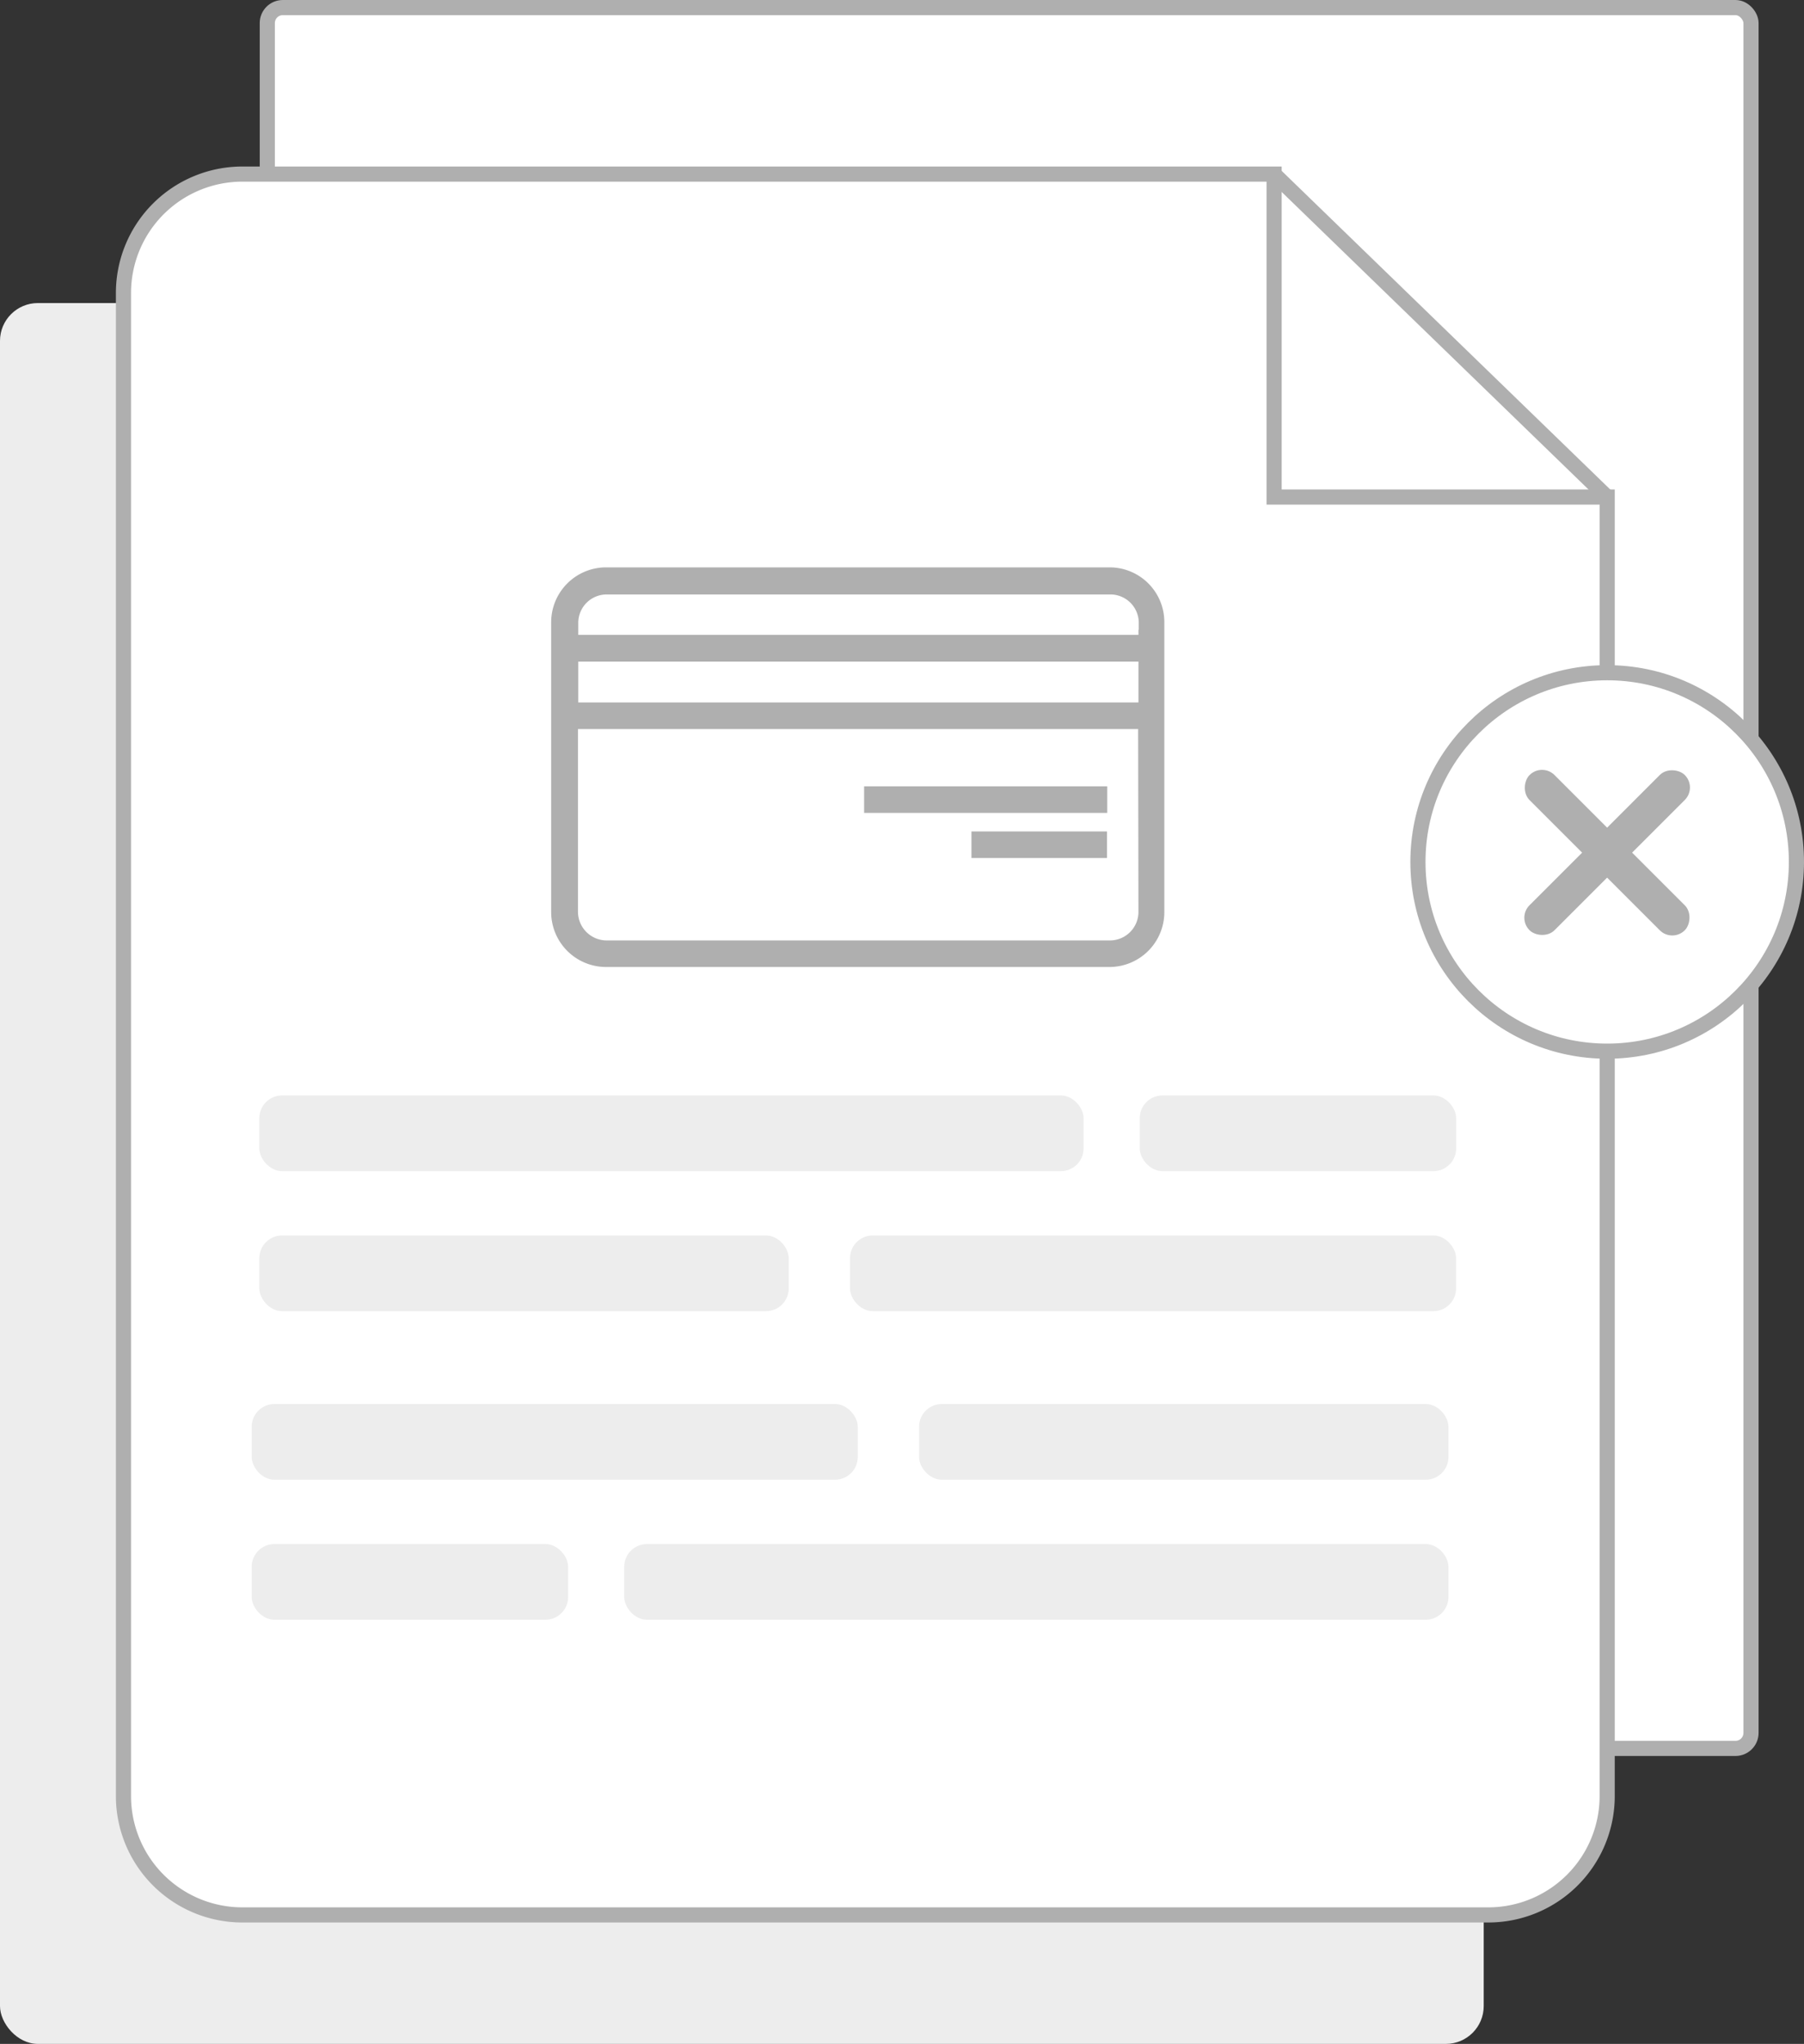<svg class="empty-icon" xmlns="http://www.w3.org/2000/svg" width="238.31" height="270.04" viewBox="0 0 238.31 270.04"><rect x="0" y="0" width="238.31" height="270.04" fill="#333333" stroke="none"/><title>no-transactions</title><g id="dbfc5b5b-473e-4b33-b528-8b8a9f4091f5" data-name="Layer 2"><g id="40a72301-6e0f-44fe-a79b-a52347d78e3e" data-name="Layer 1"><rect y="40.04" width="196" height="230" rx="5" ry="5" fill="#ededed"/><rect x="35.31" y="1" width="196" height="230" rx="2.05" ry="2.05" fill="#fff" stroke="#afafaf" stroke-miterlimit="10" stroke-width="2"/><path d="M168.31,23H32A15.71,15.71,0,0,0,16.31,38.67V237.33A15.71,15.71,0,0,0,32,253H196.64a15.71,15.71,0,0,0,15.67-15.67V65.67h-44Z" fill="#fff" stroke="#afafaf" stroke-miterlimit="10" stroke-width="2"/><line x1="168.31" y1="23" x2="212.31" y2="65.67" fill="#fff" stroke="#afafaf" stroke-miterlimit="10" stroke-width="2"/><rect x="34.26" y="144.73" width="108.88" height="10" rx="3" ry="3" fill="#ededed"/><rect x="112.29" y="163.23" width="80.06" height="10" rx="3" ry="3" fill="#ededed"/><rect x="34.26" y="163.23" width="69.93" height="10" rx="3" ry="3" fill="#ededed"/><rect x="150.56" y="144.73" width="41.8" height="10" rx="3" ry="3" fill="#ededed"/><rect x="82.47" y="204" width="108.88" height="10" rx="3" ry="3" transform="translate(273.81 418) rotate(180)" fill="#ededed"/><rect x="33.24" y="185.5" width="80.06" height="10" rx="3" ry="3" transform="translate(146.55 381) rotate(180)" fill="#ededed"/><rect x="121.42" y="185.5" width="69.93" height="10" rx="3" ry="3" transform="translate(312.76 381) rotate(180)" fill="#ededed"/><rect x="33.24" y="204" width="41.8" height="10" rx="3" ry="3" transform="translate(108.29 418) rotate(180)" fill="#ededed"/><g id="6bc5a7a2-b876-4246-b8ab-45395474df4c" data-name="Layer 2"><g id="f7ccfdf3-6d04-4874-989a-f2c3e6bf66a6" data-name="Layer 1-2"><rect x="114.15" y="103.89" width="32.12" height="3.51" fill="#afafaf"/><rect x="128.33" y="109.85" width="17.91" height="3.51" fill="#afafaf"/><path d="M153.81,83.22v-1a7.23,7.23,0,0,0-7.2-7.26H80.1a7.26,7.26,0,0,0-7.29,7.23V84h0V98.18h0V120.5a7.26,7.26,0,0,0,7.26,7.26h66.48a7.26,7.26,0,0,0,7.26-7.26h0V97.41h0Zm-3.42,37.28a3.77,3.77,0,0,1-3.72,3.75H80.1a3.8,3.8,0,0,1-3.75-3.75V98.18h0V96.32h74v1.09h0Zm-74-27.69v-5.4h74v5.4Zm74-9.59h0v.66h-74V82.26a3.75,3.75,0,0,1,3.75-3.72h66.45a3.75,3.75,0,0,1,3.84,3.66v1Z" fill="#afafaf"/></g></g><circle cx="212.31" cy="113.88" r="25" fill="#fff" stroke="#afafaf" stroke-miterlimit="10" stroke-width="2"/><rect x="197.81" y="110.32" width="29" height="4.67" rx="2.33" ry="2.33" transform="translate(141.84 -117.13) rotate(45)" fill="#afafaf"/><rect x="197.81" y="110.32" width="29" height="4.67" rx="2.33" ry="2.33" transform="translate(442.09 42.18) rotate(135)" fill="#afafaf"/></g></g></svg>